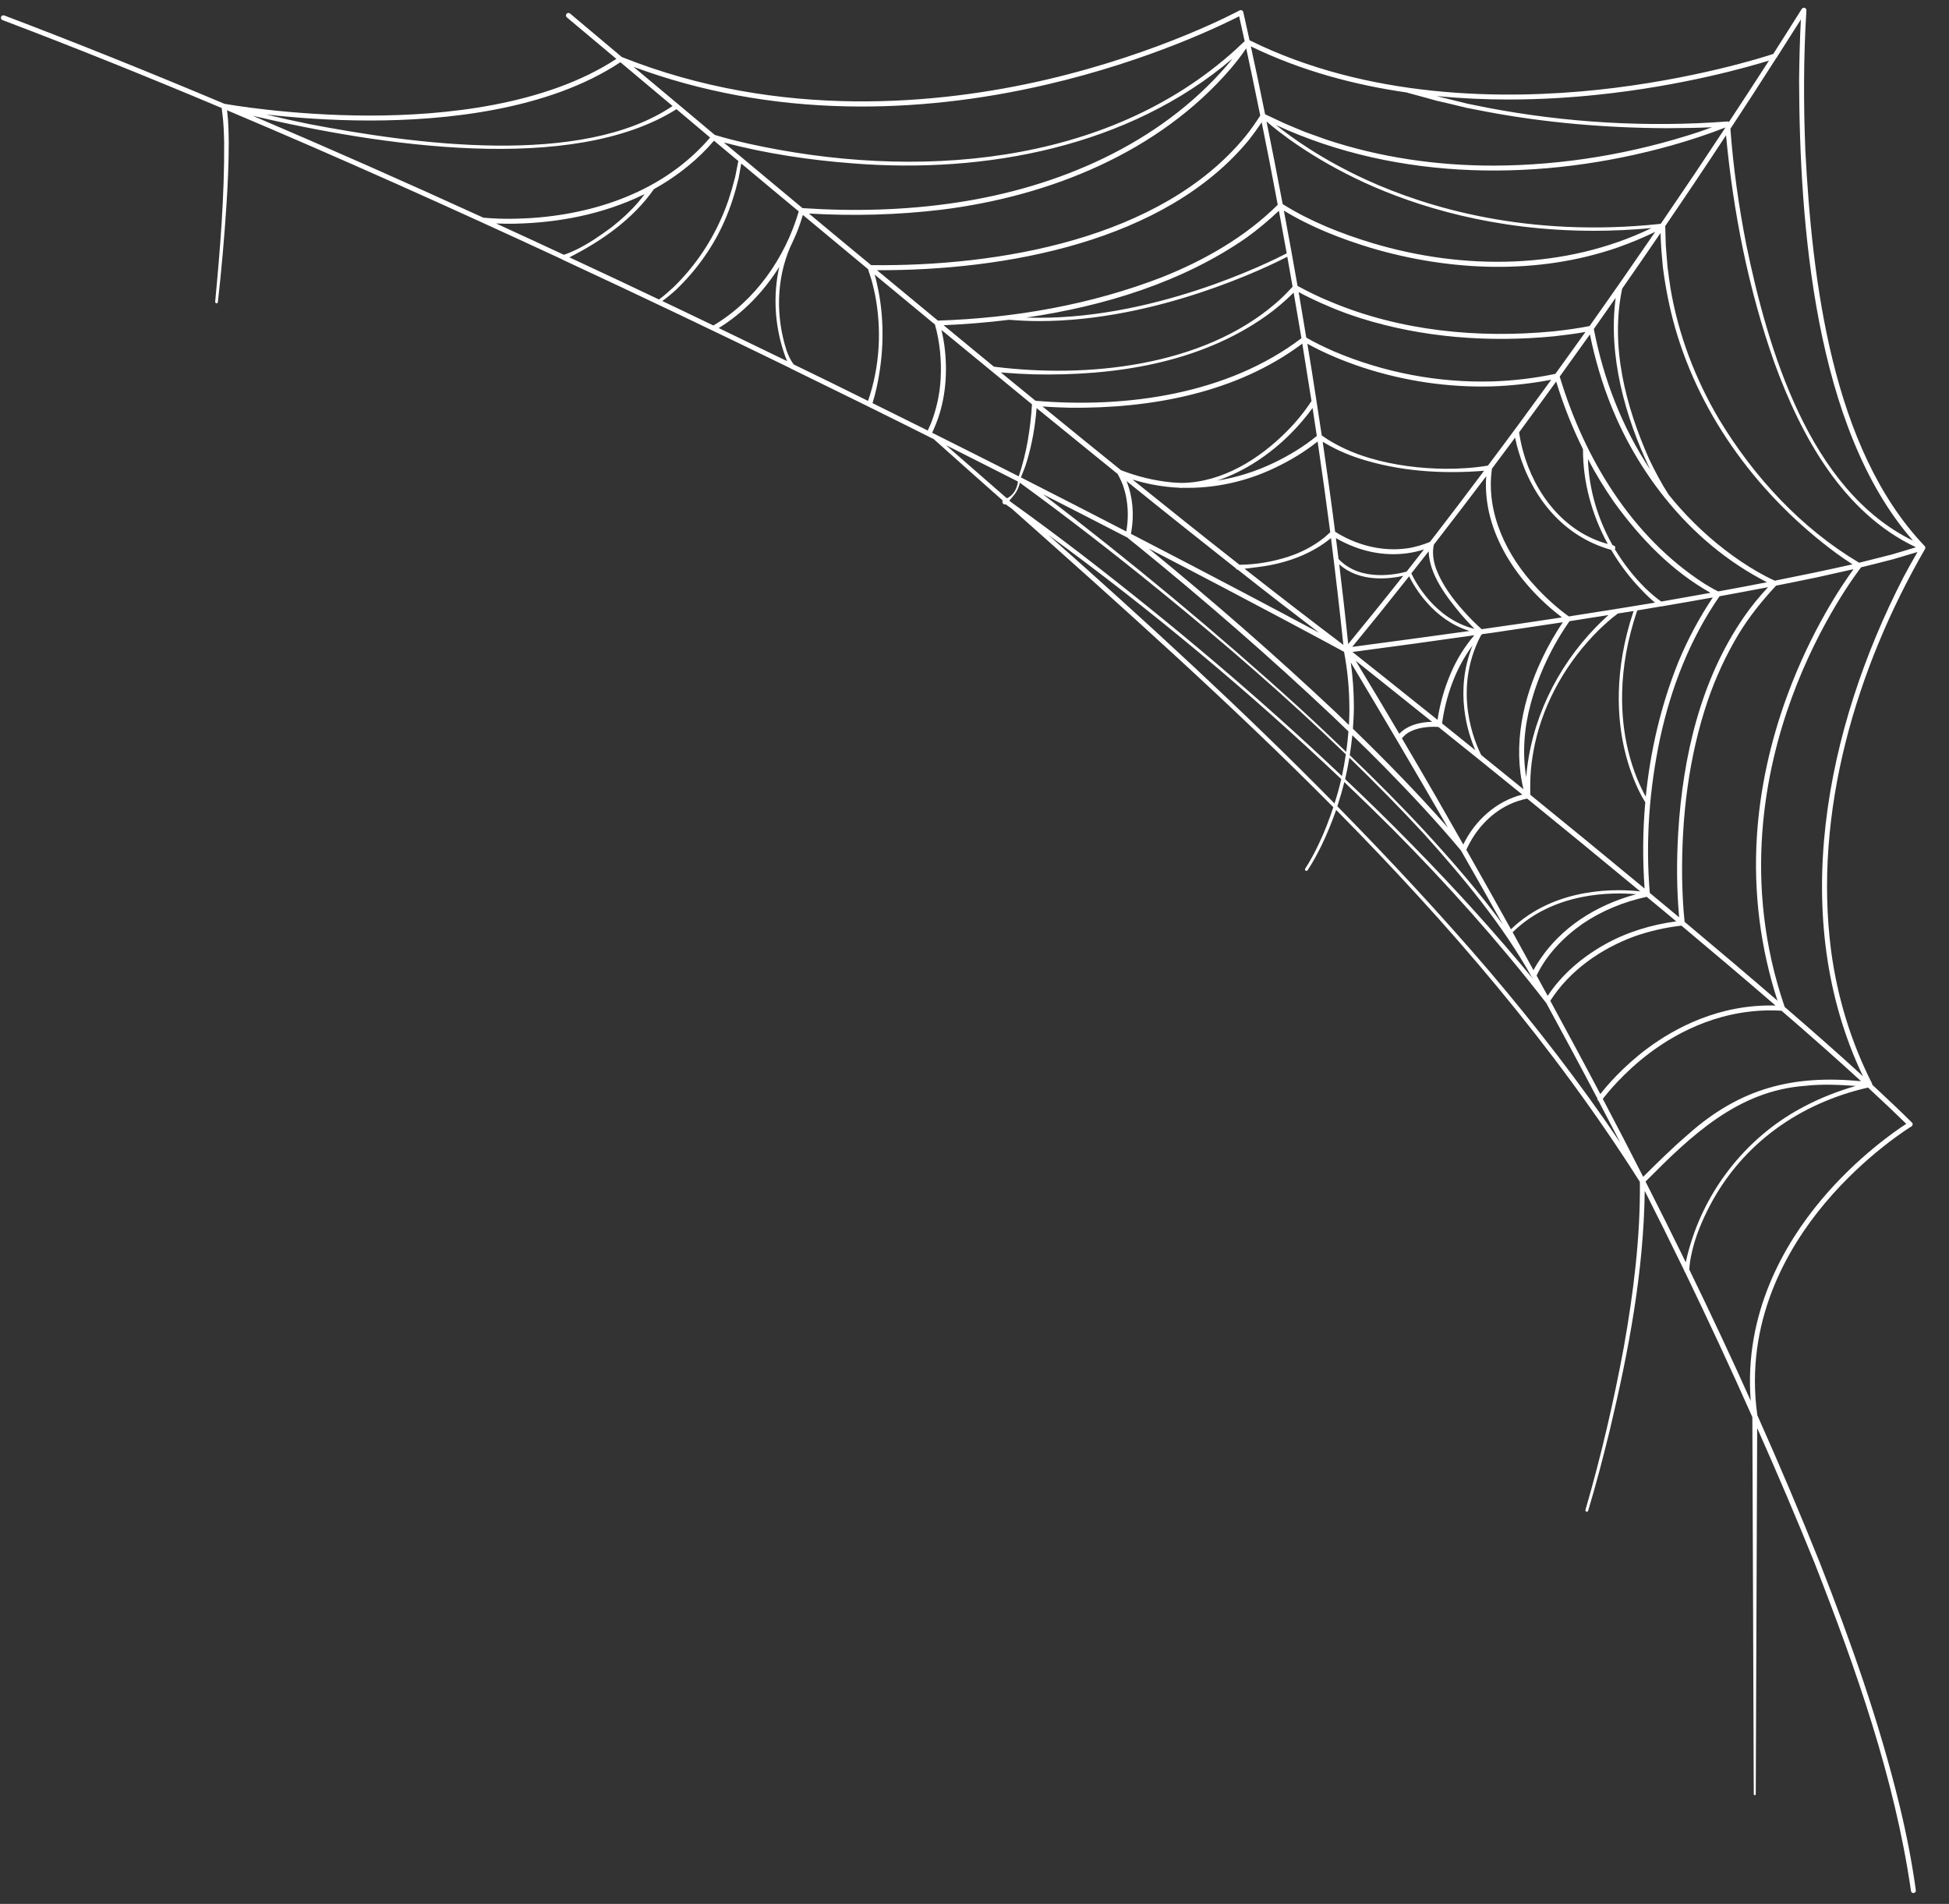 <svg xmlns="http://www.w3.org/2000/svg" xmlns:xlink="http://www.w3.org/1999/xlink" width="86" zoomAndPan="magnify" viewBox="0 0 64.5 63" height="84" preserveAspectRatio="xMidYMid meet" version="1.0"><rect x="0" y="0" width="64.5" height="63" fill="#333333" stroke="none"/><defs><clipPath id="cdf9ae2052"><path d="M 0 0.242 L 63.746 0.242 L 63.746 62.758 L 0 62.758 Z M 0 0.242 " clip-rule="nonzero"/></clipPath></defs><g clip-path="url(#cdf9ae2052)"><path fill="#ffffff" d="M 33.32 16.488 C 33.535 16.398 33.664 16.16 33.688 15.934 C 32.922 15.543 32.125 15.145 31.305 14.73 C 31.977 15.316 32.648 15.902 33.32 16.488 Z M 44.164 26.586 C 44.25 26.32 44.324 26.055 44.387 25.781 C 41.336 22.883 38.09 20.18 34.691 17.699 C 37.934 20.57 41.129 23.5 44.164 26.586 Z M 49.301 32.152 C 50.84 33.965 52.297 35.844 53.625 37.816 C 53.383 37.355 53.145 36.891 52.902 36.43 C 52.902 36.426 52.902 36.43 52.898 36.426 C 52.875 36.41 52.863 36.383 52.867 36.355 C 52.309 35.293 51.738 34.234 51.164 33.176 C 51.152 33.172 51.145 33.164 51.141 33.152 C 49.586 31.148 47.879 29.242 46.09 27.441 C 45.562 26.914 45.031 26.395 44.488 25.879 C 44.422 26.148 44.344 26.414 44.258 26.68 C 45.996 28.449 47.688 30.266 49.301 32.152 Z M 60.27 39.707 C 61.457 38.289 62.742 37.41 63.086 37.188 C 62.715 36.824 62.289 36.422 61.82 35.988 C 59.574 36.5 57.668 37.832 56.586 39.895 C 56.324 40.398 56.098 40.93 55.98 41.488 C 55.941 41.66 55.914 41.836 55.906 42.012 C 56.605 43.449 57.285 44.895 57.938 46.352 C 57.711 43.445 59.059 41.152 60.27 39.707 Z M 62.992 19.102 C 63.141 18.82 63.297 18.543 63.457 18.266 C 63.188 18.348 62.859 18.441 62.641 18.508 C 62.34 18.59 61.914 18.691 61.59 18.773 C 61.5 18.891 60.234 20.535 59.301 23.074 C 58.414 25.484 57.652 29.215 59.062 33.32 C 60.004 34.133 60.883 34.906 61.652 35.613 C 59.148 30.355 60.422 24.102 62.992 19.102 Z M 59.539 2.668 C 59.547 1.992 59.562 1.32 59.598 0.645 C 59.34 1.055 59.078 1.465 58.816 1.875 C 58.812 1.895 58.801 1.91 58.785 1.918 C 58.285 2.703 57.777 3.484 57.266 4.262 C 57.359 5.543 57.543 6.824 57.789 8.086 C 58.504 11.559 59.875 16.219 63.309 17.891 C 60.043 14.172 59.555 7.398 59.539 2.668 Z M 52.891 3.133 C 52.004 3.227 51 3.293 49.93 3.293 C 49.164 3.293 48.363 3.258 47.547 3.18 C 47.562 3.184 47.578 3.188 47.59 3.191 C 47.789 3.242 48.352 3.379 48.559 3.43 L 49.211 3.562 C 51.824 4.062 54.512 4.219 57.164 4.02 C 57.168 4.02 57.172 4.02 57.172 4.02 C 57.176 4.02 57.18 4.02 57.184 4.02 C 57.195 4.023 57.211 4.027 57.219 4.035 C 57.664 3.359 58.105 2.684 58.543 2.004 C 57.863 2.215 55.688 2.84 52.891 3.133 Z M 41.008 0.539 C 40.504 0.797 38.059 2.004 34.645 2.797 C 32.402 3.32 30.184 3.562 28.051 3.52 C 25.555 3.473 23.176 3.031 20.965 2.211 C 21.457 2.621 21.945 3.031 22.434 3.441 C 22.441 3.445 22.445 3.449 22.449 3.453 C 22.852 3.793 23.254 4.129 23.656 4.465 C 24.023 4.578 24.395 4.668 24.77 4.754 C 30.227 5.961 36.598 5.539 40.906 1.629 L 41.012 1.527 C 41.012 1.527 41.141 1.406 41.191 1.363 C 41.102 0.961 41.039 0.68 41.008 0.539 Z M 20.531 2.059 C 18.133 3.652 14.703 3.988 12.242 3.988 C 10.895 3.988 9.68 3.887 8.805 3.789 C 9.277 3.902 9.75 4.008 10.227 4.105 C 13.645 4.758 19.23 5.551 22.258 3.508 C 21.68 3.023 21.105 2.543 20.531 2.059 Z M 15.996 7.203 C 16.34 7.234 16.691 7.246 17.039 7.238 C 19.273 7.195 21.613 6.512 23.207 4.871 C 23.254 4.828 23.34 4.73 23.383 4.684 C 23.383 4.684 23.449 4.605 23.5 4.551 C 23.129 4.238 22.758 3.926 22.387 3.613 C 18.922 5.797 12.555 4.816 8.367 3.832 C 10.914 4.918 13.477 6.051 15.996 7.203 Z M 25.93 11.629 C 25.637 10.73 25.582 9.754 25.789 8.832 C 25.277 9.645 24.605 10.352 23.785 10.855 C 24.551 11.223 25.305 11.59 26.047 11.949 C 26.004 11.844 25.965 11.738 25.93 11.629 Z M 30.812 14.004 C 30.992 13.539 31.102 13.039 31.129 12.543 C 31.164 11.941 31.105 11.32 30.941 10.738 C 30.281 10.195 29.617 9.645 28.945 9.086 C 28.977 9.191 29.004 9.301 29.023 9.395 C 29.238 10.332 29.258 11.32 29.113 12.273 C 29.059 12.633 28.984 12.988 28.875 13.34 C 29.496 13.645 30.105 13.949 30.703 14.246 C 30.738 14.164 30.789 14.059 30.812 14.004 Z M 33.715 15.762 C 33.84 15.387 33.938 15 34.008 14.609 C 34.078 14.203 34.129 13.789 34.152 13.379 C 33.176 12.578 32.176 11.758 31.156 10.918 C 31.211 11.145 31.25 11.375 31.273 11.602 C 31.363 12.469 31.27 13.371 30.914 14.172 C 30.914 14.172 30.879 14.258 30.848 14.32 C 31.844 14.816 32.801 15.301 33.715 15.762 Z M 50.707 32.344 C 50.695 32.336 50.688 32.324 50.68 32.309 C 49.715 30.59 48.441 29.059 47.125 27.594 C 46.328 26.73 45.5 25.895 44.656 25.074 C 44.617 25.312 44.57 25.547 44.516 25.781 C 45.254 26.48 45.984 27.191 46.695 27.918 C 48.105 29.352 49.457 30.84 50.734 32.391 C 50.723 32.375 50.715 32.359 50.707 32.344 Z M 52.961 36.203 C 53.152 35.957 53.676 35.328 54.504 34.703 C 55.426 34.016 56.898 33.223 58.758 33.273 C 57.77 32.418 56.715 31.527 55.645 30.629 C 55.113 30.691 54.586 30.809 54.082 30.988 C 52.977 31.395 51.941 32.117 51.305 33.117 C 51.863 34.145 52.418 35.172 52.961 36.203 Z M 55.109 7.48 C 55.121 7.734 55.117 8.055 55.141 8.297 C 55.148 8.379 55.18 8.75 55.184 8.82 C 55.215 9.055 55.246 9.32 55.285 9.551 C 55.543 11.074 56.105 12.547 56.891 13.875 C 58.039 15.777 59.605 17.48 61.527 18.621 C 61.879 18.535 62.273 18.43 62.594 18.352 C 62.844 18.281 63.141 18.188 63.406 18.109 C 60.984 16.965 59.605 14.426 58.723 12.008 C 57.863 9.578 57.363 7.039 57.121 4.477 C 56.461 5.484 55.789 6.484 55.109 7.48 Z M 28.828 8.773 C 33.012 8.824 38.41 7.922 41.207 4.523 C 41.387 4.301 41.551 4.066 41.707 3.824 C 41.523 2.914 41.363 2.164 41.242 1.598 C 41.086 1.836 40.91 2.055 40.73 2.27 C 38.344 5.047 34.738 6.492 31.168 6.938 C 29.711 7.113 28.234 7.152 26.77 7.066 C 27.461 7.641 28.145 8.211 28.828 8.773 Z M 31.039 10.609 C 33.57 10.527 36.113 10.082 38.477 9.164 C 39.875 8.605 41.211 7.84 42.285 6.777 C 42.098 5.77 41.918 4.852 41.754 4.047 C 41.621 4.246 41.48 4.441 41.332 4.629 C 38.551 8.012 33.234 8.957 29.023 8.941 C 29.703 9.504 30.375 10.059 31.039 10.609 Z M 32.891 12.133 C 35.973 12.523 39.785 12.133 42.215 10.039 C 42.414 9.871 42.598 9.68 42.777 9.488 C 42.719 9.152 42.66 8.82 42.602 8.496 C 41.98 8.816 38.301 10.625 34.391 10.625 C 34.059 10.625 33.73 10.609 33.398 10.582 C 32.668 10.672 31.941 10.73 31.227 10.762 C 31.789 11.227 32.344 11.684 32.891 12.133 Z M 34.27 13.262 C 37.266 13.516 40.625 13.051 43.07 11.191 C 42.984 10.676 42.898 10.172 42.812 9.684 C 42.527 9.961 42.227 10.223 41.902 10.453 C 39.68 12.027 36.859 12.445 34.191 12.387 C 33.836 12.375 33.48 12.355 33.121 12.324 C 33.508 12.641 33.891 12.953 34.27 13.262 Z M 33.801 15.805 C 35.039 16.438 36.203 17.031 37.273 17.586 C 37.344 17.191 37.34 16.785 37.258 16.395 C 37.238 16.312 37.219 16.223 37.191 16.145 C 37.145 15.984 37.066 15.832 36.988 15.684 C 36.117 14.98 35.223 14.25 34.305 13.504 C 34.258 14.102 34.156 14.691 33.984 15.262 C 33.93 15.445 33.859 15.621 33.785 15.797 C 33.789 15.801 33.793 15.805 33.801 15.805 Z M 44.625 24.203 C 44.445 24.031 44.27 23.859 44.105 23.703 C 42.027 21.742 39.867 19.867 37.652 18.066 L 37.465 17.918 L 37.375 17.844 C 37.355 17.824 37.332 17.809 37.312 17.789 C 36.441 17.34 35.508 16.859 34.516 16.355 C 37.418 18.578 40.242 20.914 42.945 23.371 C 43.488 23.867 44.023 24.371 44.551 24.879 C 44.582 24.652 44.609 24.43 44.625 24.203 Z M 48.348 28.141 C 47.543 27.18 46.684 26.262 45.805 25.367 C 45.48 25.035 45.113 24.676 44.754 24.328 C 44.73 24.547 44.703 24.77 44.668 24.988 C 45.531 25.816 46.375 26.664 47.184 27.539 C 48.078 28.512 48.945 29.512 49.727 30.578 C 49.273 29.762 48.809 28.949 48.348 28.141 Z M 54.496 29.676 C 53.742 29.84 53.012 30.133 52.371 30.57 C 51.742 31.012 51.184 31.586 50.852 32.281 C 50.973 32.504 51.094 32.73 51.219 32.953 C 51.691 32.238 52.363 31.672 53.105 31.254 C 53.836 30.844 54.648 30.598 55.473 30.488 C 55.148 30.215 54.824 29.945 54.496 29.676 Z M 54.984 8.309 C 54.969 8.133 54.961 7.914 54.953 7.711 C 54.531 8.328 54.109 8.941 53.684 9.551 C 53.281 11.465 53.801 13.449 54.582 15.203 C 54.773 15.598 54.98 15.996 55.219 16.363 C 55.344 16.52 55.469 16.668 55.602 16.816 C 56.195 17.48 56.871 18.074 57.609 18.574 C 57.969 18.816 58.348 19.039 58.734 19.215 C 59.582 19.047 60.43 18.871 61.277 18.68 C 61.285 18.68 61.297 18.676 61.309 18.676 C 61.129 18.559 60.949 18.438 60.777 18.312 C 58.27 16.465 56.285 13.836 55.43 10.824 C 55.246 10.172 55.117 9.508 55.031 8.84 C 55.023 8.723 54.992 8.422 54.984 8.309 Z M 42.449 6.754 C 43.363 7.328 44.383 7.73 45.414 8.043 C 48.426 8.945 51.797 8.93 54.656 7.547 C 53.996 7.609 53.355 7.637 52.746 7.637 C 49.422 7.637 46.852 6.816 45.172 6.051 C 43.41 5.242 42.301 4.355 41.914 4.02 C 42.078 4.824 42.258 5.742 42.449 6.754 Z M 42.324 6.973 C 41.988 7.293 41.629 7.59 41.254 7.863 C 39.148 9.328 36.559 10.129 33.961 10.508 C 38.066 10.652 42.039 8.664 42.582 8.383 C 42.492 7.895 42.406 7.426 42.324 6.973 Z M 42.941 9.461 C 42.988 9.484 43.184 9.59 43.184 9.59 C 43.254 9.625 43.391 9.695 43.465 9.73 C 43.605 9.801 43.887 9.926 44.035 9.984 C 46.348 10.957 48.922 11.203 51.402 10.965 C 51.805 10.922 52.211 10.867 52.605 10.789 C 53.336 9.758 54.062 8.715 54.777 7.672 C 54.375 7.867 53.961 8.039 53.539 8.188 C 50.914 9.098 48.012 8.984 45.367 8.203 C 44.367 7.898 43.387 7.516 42.488 6.969 C 42.637 7.75 42.785 8.582 42.941 9.461 Z M 43.23 11.172 C 43.527 11.344 43.84 11.492 44.16 11.633 C 45.801 12.328 47.598 12.672 49.387 12.621 C 50.086 12.598 50.785 12.516 51.473 12.371 C 51.809 11.91 52.137 11.445 52.469 10.984 C 52.121 11.047 51.77 11.09 51.422 11.129 C 49.273 11.336 47.074 11.176 45.008 10.523 C 44.879 10.477 44.684 10.414 44.559 10.371 L 44.262 10.258 L 44.117 10.199 C 43.902 10.109 43.602 9.98 43.391 9.875 C 43.262 9.816 43.113 9.738 42.977 9.664 C 43.062 10.156 43.145 10.66 43.23 11.172 Z M 37.098 15.559 C 37.633 15.766 38.195 15.906 38.77 15.961 C 38.887 15.973 39.008 15.977 39.125 15.98 C 40.453 15.957 41.676 15.191 42.586 14.273 C 42.891 13.969 43.168 13.629 43.402 13.27 C 43.301 12.625 43.199 11.992 43.098 11.371 C 40.914 13.008 38.086 13.52 35.406 13.492 C 35.102 13.484 34.801 13.473 34.5 13.449 C 35.383 14.172 36.25 14.875 37.098 15.559 Z M 44.656 23.391 C 44.652 22.781 44.594 22.168 44.48 21.57 C 44.176 21.402 41.766 20.098 38.016 18.152 C 40.145 19.891 42.219 21.699 44.219 23.582 C 44.359 23.719 44.5 23.855 44.641 23.992 C 44.652 23.789 44.66 23.59 44.656 23.391 Z M 44.703 21.922 C 44.77 22.41 44.805 22.898 44.805 23.391 C 44.805 23.633 44.789 23.875 44.773 24.113 C 45.855 25.164 46.918 26.25 47.914 27.383 C 46.859 25.551 45.785 23.734 44.703 21.922 Z M 50.004 30.75 C 51.48 29.324 53.57 29.414 54.281 29.496 C 53 28.434 51.727 27.391 50.539 26.426 C 50.324 26.469 50.113 26.539 49.914 26.637 C 49.293 26.941 48.805 27.492 48.527 28.121 C 49.023 28.996 49.516 29.871 50.004 30.75 Z M 50.988 31.715 C 51.332 31.211 51.777 30.781 52.277 30.438 C 52.848 30.047 53.484 29.77 54.148 29.59 C 53.352 29.52 51.426 29.508 50.059 30.848 C 50.289 31.266 50.52 31.684 50.75 32.105 C 50.82 31.965 50.902 31.84 50.988 31.715 Z M 54.449 26.547 C 54.336 26.371 53.996 25.785 53.77 24.84 C 53.527 23.832 53.391 22.215 54.062 20.219 C 53.891 20.246 53.719 20.273 53.543 20.301 C 53.316 20.465 53.105 20.66 52.902 20.855 C 51.871 21.879 51.109 23.188 50.797 24.609 C 50.738 24.895 50.688 25.18 50.664 25.469 C 50.641 25.746 50.637 26.023 50.645 26.301 C 51.844 27.273 53.129 28.328 54.426 29.402 C 54.359 28.453 54.363 27.496 54.449 26.547 Z M 54.988 20.066 C 54.977 20.07 54.965 20.07 54.949 20.07 C 54.695 20.113 54.441 20.156 54.184 20.199 C 53.5 22.195 53.637 23.809 53.875 24.809 C 54.055 25.57 54.32 26.105 54.465 26.363 C 54.617 24.836 54.969 23.332 55.543 21.906 C 55.852 21.16 56.234 20.441 56.684 19.77 C 56.121 19.871 55.555 19.969 54.988 20.066 Z M 43.566 13.258 C 43.57 13.27 43.57 13.277 43.57 13.285 C 43.629 13.656 43.684 14.031 43.742 14.41 C 44.223 14.75 44.77 14.992 45.336 15.16 C 46.145 15.398 46.996 15.504 47.844 15.512 C 48.312 15.512 48.785 15.484 49.242 15.406 C 49.949 14.465 50.645 13.52 51.336 12.566 C 50.691 12.688 50.043 12.762 49.391 12.785 C 47.941 12.828 46.488 12.613 45.109 12.164 C 44.473 11.953 43.855 11.699 43.266 11.375 C 43.367 11.988 43.469 12.617 43.566 13.258 Z M 42.145 15.32 C 42.652 15.078 43.145 14.781 43.578 14.426 C 43.531 14.113 43.484 13.805 43.438 13.5 C 43.211 13.812 42.961 14.102 42.688 14.375 C 42.008 15.047 41.191 15.598 40.285 15.902 C 40.926 15.801 41.555 15.602 42.145 15.32 Z M 44.047 17.805 C 43.422 18.32 42.637 18.609 41.844 18.734 C 41.621 18.77 41.406 18.789 41.188 18.82 C 42.352 19.734 43.449 20.578 44.457 21.34 C 44.332 20.152 44.195 18.969 44.047 17.805 Z M 46.309 24.281 C 46.551 24.02 46.918 23.918 47.262 23.891 C 47.305 23.887 47.352 23.887 47.395 23.887 C 46.227 22.949 45.328 22.234 44.863 21.863 C 45.348 22.664 45.832 23.473 46.309 24.281 Z M 51.941 20.555 C 51.363 21.379 50.918 22.316 50.656 23.293 C 50.441 24.078 50.375 24.91 50.508 25.715 C 50.656 23.863 51.512 22.094 52.805 20.762 C 52.941 20.621 53.082 20.484 53.23 20.352 C 52.801 20.422 52.371 20.488 51.941 20.555 Z M 44.184 17.594 C 44.875 18.035 45.727 18.258 46.543 18.148 C 46.809 18.113 47.07 18.035 47.32 17.934 C 47.395 17.84 47.469 17.742 47.539 17.652 C 48.07 16.965 48.594 16.273 49.113 15.578 C 47.715 15.691 46.289 15.598 44.953 15.16 C 44.539 15.023 44.145 14.844 43.773 14.617 C 43.914 15.59 44.055 16.586 44.184 17.594 Z M 44.297 18.496 C 45.031 19.277 46.258 18.996 46.551 18.914 C 46.742 18.668 46.934 18.422 47.125 18.18 C 46.387 18.422 45.57 18.379 44.844 18.105 C 44.625 18.023 44.414 17.926 44.211 17.805 C 44.242 18.035 44.27 18.266 44.297 18.496 Z M 45.52 20.203 C 45.82 19.832 46.129 19.441 46.438 19.055 C 46.004 19.152 45.004 19.289 44.32 18.672 C 44.426 19.547 44.527 20.426 44.617 21.312 C 44.809 21.074 45.52 20.203 45.52 20.203 Z M 47.574 23.82 C 47.652 23.293 47.797 22.785 48.004 22.297 C 48.199 21.836 48.465 21.398 48.793 21.02 C 47.449 21.211 46.105 21.398 44.758 21.574 C 45.129 21.867 46.164 22.688 47.574 23.82 Z M 48.734 21.359 C 48.176 22.102 47.852 23.02 47.723 23.938 C 48.07 24.219 48.438 24.516 48.824 24.824 C 48.574 24.254 48.125 22.867 48.734 21.359 Z M 49.371 20.941 C 49.266 20.957 49.156 20.969 49.051 20.984 C 49.035 21 49.023 21.016 49.004 21.035 C 48.047 22.883 48.836 24.625 49.02 24.984 C 49.465 25.344 49.934 25.723 50.418 26.117 C 50.062 24.66 50.402 23.117 51.039 21.785 C 51.238 21.367 51.461 20.969 51.723 20.59 C 50.938 20.707 50.152 20.824 49.371 20.941 Z M 47.527 18.824 C 47.727 19.355 48.078 19.82 48.457 20.242 C 48.637 20.445 48.832 20.641 49.035 20.82 C 49.922 20.695 50.805 20.566 51.691 20.43 C 50.246 19.328 49.055 17.621 49.184 15.758 C 48.613 16.516 48.035 17.27 47.453 18.02 C 47.391 18.281 47.434 18.562 47.527 18.824 Z M 48.797 20.809 C 48.645 20.656 48.496 20.496 48.355 20.332 C 47.887 19.77 47.297 19.016 47.281 18.242 C 47.09 18.484 46.898 18.73 46.707 18.973 C 46.828 19.234 47.477 20.484 48.797 20.809 Z M 45.648 20.305 C 45.648 20.305 45.027 21.066 44.75 21.406 C 46.043 21.234 47.336 21.059 48.633 20.879 C 47.426 20.512 46.801 19.41 46.633 19.07 C 46.305 19.484 45.977 19.895 45.648 20.305 Z M 51.5 12.625 C 51.094 13.188 50.684 13.746 50.273 14.305 C 50.301 14.504 50.344 14.711 50.398 14.91 C 50.781 16.328 51.758 17.609 53.207 18 C 52.684 17.039 52.383 15.961 52.387 14.863 C 52.031 14.145 51.734 13.395 51.5 12.625 Z M 56.609 19.617 C 55.328 18.898 54.281 17.812 53.426 16.629 C 53.102 16.168 52.812 15.688 52.551 15.191 C 52.582 16.191 52.875 17.172 53.367 18.043 C 53.375 18.043 53.383 18.047 53.391 18.047 C 53.457 18.062 53.469 18.129 53.441 18.172 C 53.723 18.641 54.059 19.074 54.445 19.457 C 54.613 19.617 54.789 19.773 54.977 19.906 C 55.52 19.812 56.066 19.715 56.609 19.617 Z M 53.523 20.145 C 53.938 20.078 54.355 20.008 54.77 19.941 C 54.621 19.816 54.484 19.688 54.352 19.547 C 53.953 19.141 53.609 18.688 53.32 18.195 C 51.742 17.754 50.711 16.484 50.258 14.949 C 50.211 14.797 50.172 14.641 50.141 14.48 C 49.887 14.82 49.633 15.164 49.375 15.508 C 49.164 16.969 49.863 18.398 50.848 19.445 C 51.176 19.797 51.535 20.121 51.918 20.398 C 52.438 20.316 52.957 20.234 53.477 20.152 C 53.492 20.145 53.508 20.141 53.523 20.145 Z M 50.379 26.293 C 49.367 25.473 48.426 24.711 47.602 24.055 C 47.496 24.047 47.383 24.047 47.273 24.055 C 47.043 24.074 46.809 24.125 46.609 24.242 C 46.523 24.293 46.457 24.359 46.395 24.43 C 46.773 25.07 47.145 25.711 47.516 26.352 C 47.82 26.883 48.125 27.414 48.426 27.945 C 48.809 27.152 49.52 26.508 50.379 26.293 Z M 39.09 16.145 C 39.074 16.148 39.062 16.145 39.051 16.141 C 38.52 16.117 37.992 16.027 37.477 15.867 C 38.715 16.863 39.898 17.809 41.02 18.688 C 41.562 18.684 42.117 18.59 42.633 18.422 C 43.062 18.285 43.469 18.07 43.82 17.793 C 43.863 17.754 43.961 17.668 44.023 17.613 C 43.891 16.594 43.75 15.59 43.605 14.609 C 43.176 14.953 42.707 15.234 42.215 15.469 C 41.258 15.934 40.195 16.168 39.137 16.141 C 39.121 16.145 39.105 16.145 39.09 16.145 Z M 54.609 15.535 C 53.773 13.781 53.215 11.762 53.469 9.855 C 53.23 10.199 52.988 10.543 52.746 10.887 C 53.062 12.535 53.68 14.137 54.609 15.535 Z M 55.105 16.484 C 55.098 16.477 55.094 16.473 55.09 16.469 C 55.09 16.465 55.086 16.461 55.086 16.461 C 54.363 15.555 53.773 14.543 53.34 13.48 C 53.023 12.699 52.785 11.891 52.617 11.066 C 52.285 11.531 51.953 11.996 51.617 12.461 C 52.43 15.164 53.992 17.754 56.398 19.309 C 56.551 19.402 56.707 19.496 56.863 19.57 C 57.402 19.473 57.941 19.371 58.477 19.266 C 57.164 18.598 56.023 17.629 55.105 16.484 Z M 37.441 17.586 C 37.434 17.613 37.43 17.637 37.426 17.664 C 40.312 19.156 42.496 20.316 43.656 20.938 C 42.809 20.293 41.91 19.598 40.965 18.852 C 40.934 18.852 40.91 18.832 40.898 18.805 C 39.754 17.902 38.543 16.938 37.281 15.918 C 37.492 16.445 37.535 17.031 37.441 17.586 Z M 57.098 4.219 C 56.516 4.449 55.922 4.641 55.32 4.812 C 51.047 6.012 46.297 6.016 42.227 4.137 C 42.738 4.547 43.746 5.277 45.223 5.953 C 47.242 6.875 50.562 7.871 54.934 7.41 C 54.945 7.406 54.957 7.398 54.969 7.395 C 55.34 6.848 55.711 6.301 56.082 5.754 C 56.422 5.242 56.762 4.73 57.102 4.219 C 57.102 4.219 57.102 4.219 57.098 4.219 Z M 55.539 27.543 C 55.691 25.047 56.277 22.496 57.715 20.414 C 57.953 20.066 58.223 19.742 58.512 19.43 C 57.977 19.531 57.441 19.633 56.906 19.73 C 55.93 21.137 55.297 22.766 54.938 24.434 C 54.582 26.109 54.453 27.84 54.598 29.547 C 54.922 29.816 55.246 30.086 55.57 30.355 C 55.484 29.418 55.484 28.48 55.539 27.543 Z M 26.559 6.887 C 28.258 7 29.973 6.957 31.656 6.703 C 35.008 6.203 38.359 4.773 40.605 2.164 C 40.668 2.09 40.727 2.02 40.785 1.941 C 37.363 4.855 32.625 5.758 28.219 5.406 C 26.781 5.297 25.352 5.082 23.953 4.715 C 24.828 5.445 25.695 6.168 26.559 6.887 Z M 46.582 3.07 C 46.578 3.066 46.574 3.062 46.566 3.062 C 44.844 2.816 43.07 2.348 41.395 1.535 C 41.52 2.102 41.68 2.859 41.867 3.781 C 42.039 3.859 42.355 4.012 42.5 4.078 C 42.637 4.141 43.035 4.301 43.18 4.363 C 43.402 4.441 43.652 4.535 43.875 4.613 C 45.664 5.211 47.559 5.484 49.441 5.48 C 51.738 5.473 54.035 5.086 56.219 4.367 C 56.363 4.316 56.512 4.266 56.656 4.211 C 56.16 4.234 55.668 4.238 55.172 4.242 C 53.168 4.234 51.156 4.066 49.188 3.695 L 48.527 3.566 L 47.879 3.41 L 47.551 3.336 L 47.23 3.246 Z M 58.141 27.691 C 58.238 26.137 58.578 24.562 59.148 23.012 C 59.945 20.844 60.98 19.324 61.34 18.836 C 61.324 18.84 61.312 18.84 61.312 18.84 L 60.129 19.105 C 59.68 19.199 59.227 19.289 58.777 19.379 C 58.316 19.875 57.895 20.395 57.543 20.973 C 57.129 21.66 56.785 22.402 56.523 23.164 C 55.879 25.051 55.645 27.059 55.668 29.047 C 55.676 29.531 55.699 30.023 55.75 30.504 C 56.805 31.387 57.848 32.27 58.824 33.113 C 58.258 31.363 58.027 29.539 58.141 27.691 Z M 54.457 39.098 C 54.906 39.984 55.352 40.875 55.789 41.77 C 55.848 41.477 55.934 41.191 56.031 40.902 C 56.656 39.078 57.988 37.508 59.703 36.617 C 60.246 36.328 60.824 36.105 61.414 35.934 C 60.859 35.895 60.297 35.867 59.746 35.93 C 57.508 36.09 55.957 37.586 54.457 39.098 Z M 55.855 37.547 C 57.594 35.992 59.359 35.562 61.59 35.777 C 60.809 35.062 59.918 34.273 58.957 33.445 C 57.051 33.332 55.539 34.137 54.609 34.832 C 53.723 35.496 53.176 36.191 53.043 36.363 C 53.496 37.223 53.941 38.078 54.379 38.941 C 54.859 38.465 55.34 37.988 55.855 37.547 Z M 33.473 16.625 C 34.254 17.184 35.023 17.758 35.785 18.34 C 38.777 20.645 41.672 23.082 44.41 25.68 C 44.461 25.441 44.504 25.203 44.539 24.961 C 42.578 23.066 40.508 21.277 38.391 19.555 C 36.875 18.32 35.328 17.121 33.75 15.973 C 33.73 16.078 33.676 16.207 33.625 16.289 C 33.559 16.391 33.48 16.473 33.402 16.566 C 33.426 16.586 33.449 16.605 33.473 16.625 Z M 28.727 13.266 C 29.121 12.129 29.188 10.879 28.949 9.703 C 28.914 9.551 28.859 9.301 28.805 9.152 C 28.805 9.152 28.738 8.941 28.727 8.906 C 28.012 8.312 27.293 7.715 26.57 7.113 C 26.523 7.273 26.469 7.434 26.41 7.59 C 26.371 7.691 26.328 7.793 26.281 7.895 C 26.281 7.895 26.281 7.898 26.281 7.898 C 26.277 7.906 26.273 7.918 26.266 7.93 C 26.23 8.016 26.188 8.098 26.148 8.184 C 25.688 9.254 25.672 10.492 26.031 11.598 C 26.086 11.758 26.164 11.922 26.266 12.059 C 27.105 12.465 27.926 12.867 28.727 13.266 Z M 23.609 10.77 C 24.996 9.949 25.984 8.531 26.434 6.996 C 25.801 6.473 25.168 5.941 24.531 5.41 C 24.504 5.57 24.469 5.766 24.445 5.891 C 24.332 6.367 24.18 6.855 23.98 7.305 C 23.609 8.16 23.047 8.945 22.371 9.59 C 22.227 9.723 22.078 9.844 21.918 9.961 C 22.488 10.234 23.051 10.5 23.609 10.77 Z M 21.809 9.91 C 21.977 9.785 22.137 9.645 22.289 9.504 C 22.949 8.863 23.488 8.086 23.859 7.25 C 24.047 6.836 24.195 6.387 24.305 5.945 C 24.336 5.848 24.359 5.707 24.379 5.605 C 24.379 5.605 24.418 5.41 24.434 5.328 C 24.164 5.105 23.895 4.879 23.629 4.656 C 23.559 4.734 23.457 4.848 23.418 4.891 C 22.902 5.438 22.297 5.895 21.641 6.258 C 20.945 7.254 19.918 7.969 18.844 8.516 C 19.844 8.98 20.832 9.445 21.809 9.91 Z M 18.66 8.43 C 18.797 8.387 18.934 8.328 19.062 8.266 C 19.484 8.062 19.875 7.789 20.25 7.512 C 20.395 7.398 20.562 7.254 20.695 7.133 C 20.887 6.949 21.09 6.746 21.25 6.531 C 21.281 6.496 21.305 6.461 21.332 6.422 C 21.312 6.43 21.297 6.441 21.277 6.449 C 19.961 7.086 18.496 7.371 17.039 7.402 C 16.832 7.406 16.625 7.402 16.418 7.395 C 17.172 7.738 17.918 8.086 18.66 8.43 Z M 0.035 0.559 C 0.051 0.516 0.098 0.496 0.141 0.512 C 2.512 1.41 4.957 2.395 7.426 3.434 C 7.461 3.441 9.586 3.824 12.246 3.824 C 14.668 3.824 18.035 3.496 20.398 1.949 C 19.852 1.492 19.305 1.031 18.758 0.574 C 18.723 0.543 18.719 0.492 18.75 0.457 C 18.777 0.422 18.828 0.418 18.863 0.445 C 19.434 0.926 20.008 1.406 20.578 1.887 C 25.828 3.98 31.102 3.453 34.605 2.641 C 38.406 1.758 40.996 0.359 41.023 0.344 C 41.047 0.332 41.074 0.332 41.098 0.34 C 41.121 0.352 41.137 0.371 41.145 0.398 C 41.148 0.414 41.223 0.746 41.352 1.332 C 45.281 3.277 49.781 3.297 52.867 2.973 C 56.035 2.637 58.402 1.879 58.684 1.785 C 59 1.289 59.316 0.793 59.629 0.293 C 59.652 0.254 59.703 0.246 59.742 0.27 C 59.77 0.285 59.781 0.312 59.781 0.344 C 59.684 1.891 59.684 3.445 59.746 4.996 C 59.973 9.273 60.621 14.844 63.688 18.062 C 63.699 18.074 63.711 18.086 63.715 18.102 C 63.715 18.109 63.715 18.117 63.715 18.125 C 63.715 18.125 63.715 18.129 63.715 18.129 C 63.715 18.137 63.715 18.145 63.711 18.152 C 63.711 18.152 63.711 18.156 63.711 18.16 C 63.707 18.164 63.703 18.168 63.703 18.172 C 61.422 22.121 60.008 26.883 60.598 31.457 C 60.801 32.984 61.254 34.48 61.953 35.852 C 61.953 35.855 61.953 35.859 61.953 35.863 C 61.957 35.867 61.957 35.871 61.961 35.879 C 61.961 35.883 61.961 35.887 61.961 35.891 C 61.961 35.891 61.961 35.895 61.961 35.895 C 62.449 36.348 62.891 36.766 63.273 37.145 C 63.289 37.16 63.301 37.188 63.297 37.211 C 63.293 37.234 63.281 37.258 63.258 37.273 C 63.242 37.281 61.754 38.191 60.391 39.816 C 59.133 41.316 57.727 43.746 58.156 46.824 C 58.156 46.824 58.156 46.824 58.156 46.828 C 58.871 48.43 59.559 50.047 60.211 51.676 C 61.25 54.316 62.199 57 62.867 59.758 C 63.09 60.68 63.273 61.609 63.402 62.547 C 63.41 62.594 63.379 62.633 63.332 62.641 C 63.289 62.648 63.246 62.617 63.242 62.57 C 62.699 58.832 61.426 55.242 60.059 51.738 C 59.449 50.23 58.812 48.738 58.152 47.254 L 58.105 59.371 C 58.105 59.391 58.09 59.402 58.074 59.402 C 58.055 59.402 58.039 59.391 58.039 59.371 L 57.992 46.891 C 57.277 45.285 56.535 43.691 55.77 42.109 C 55.754 42.094 55.742 42.074 55.742 42.051 C 55.312 41.164 54.875 40.285 54.43 39.406 C 54.398 42.078 53.895 44.719 53.277 47.312 C 53.059 48.211 52.824 49.105 52.559 49.988 C 52.551 50.016 52.523 50.027 52.5 50.02 C 52.477 50.012 52.461 49.988 52.469 49.961 C 52.984 48.191 53.402 46.391 53.738 44.578 C 54.059 42.773 54.289 40.941 54.27 39.109 C 51.418 34.605 47.953 30.582 44.219 26.801 C 44.078 27.199 43.922 27.59 43.738 27.969 C 43.598 28.254 43.449 28.531 43.273 28.797 C 43.258 28.82 43.23 28.824 43.207 28.809 C 43.188 28.797 43.18 28.766 43.195 28.742 C 43.363 28.484 43.512 28.203 43.645 27.922 C 43.832 27.531 43.988 27.125 44.125 26.711 C 40.715 23.27 37.086 20.035 33.484 16.832 C 33.418 16.785 33.352 16.738 33.281 16.688 C 33.258 16.695 33.23 16.691 33.207 16.676 C 33.172 16.648 33.164 16.602 33.184 16.562 C 32.422 15.887 31.66 15.211 30.902 14.531 C 29.414 13.785 27.84 13.008 26.203 12.211 C 26.188 12.207 26.168 12.199 26.156 12.184 C 23.762 11.016 21.234 9.809 18.637 8.602 C 18.621 8.598 18.605 8.59 18.594 8.578 C 14.969 6.895 11.219 5.211 7.512 3.648 L 7.52 3.703 C 7.562 4.043 7.566 4.387 7.57 4.727 C 7.57 5.398 7.539 6.086 7.496 6.758 C 7.426 7.84 7.332 8.918 7.211 9.992 C 7.211 10.02 7.188 10.039 7.16 10.035 C 7.137 10.031 7.117 10.008 7.121 9.984 C 7.285 8.238 7.43 6.484 7.418 4.727 C 7.41 4.395 7.402 4.055 7.355 3.727 C 7.355 3.727 7.344 3.633 7.336 3.574 C 4.879 2.539 2.445 1.559 0.082 0.664 C 0.039 0.648 0.02 0.602 0.035 0.559 " fill-opacity="1" fill-rule="nonzero"/></g></svg>